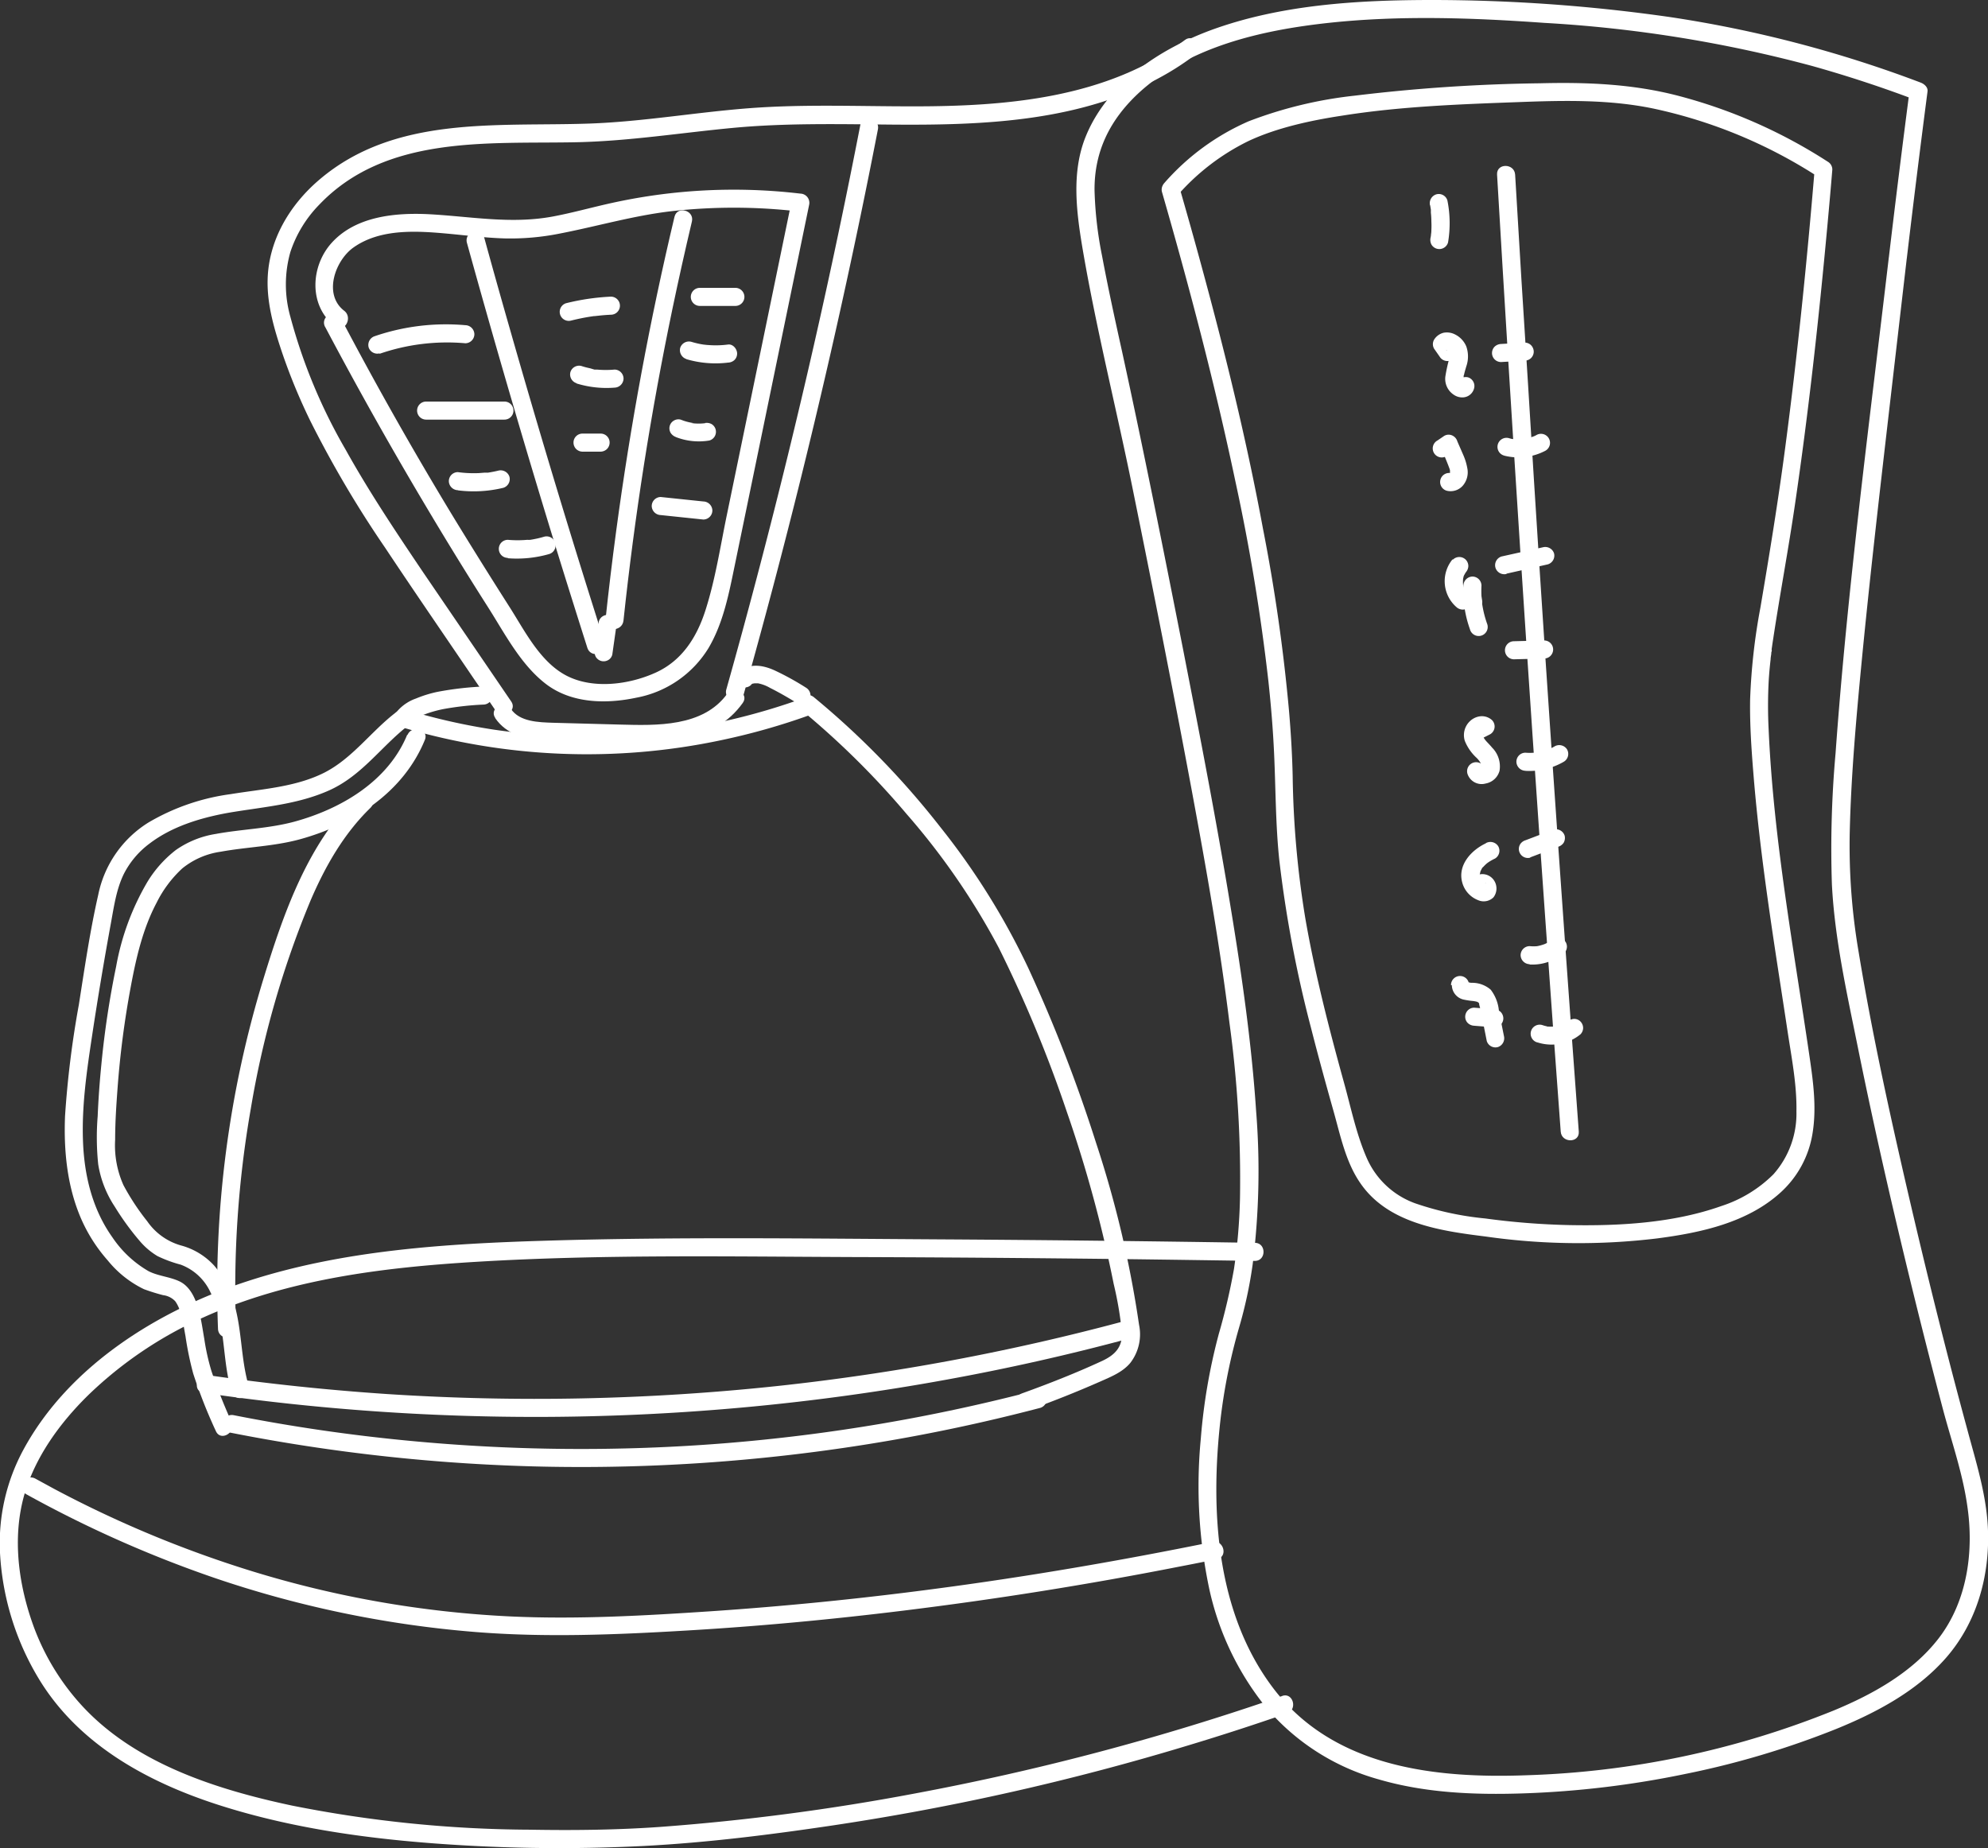 <svg xmlns="http://www.w3.org/2000/svg" viewBox="0 0 330.11 306.89"><rect x="0" y="0" width="330.11" height="306.89" fill="#333333" stroke="none"/><defs><style>.cls-1{fill:#fff;}</style></defs><g id="Layer_2" data-name="Layer 2"><g id="Layer_1-2" data-name="Layer 1"><path class="cls-1" d="M313.63,42.84c-3.21,27.35-6.85,54.74-8.83,82.22a178.42,178.42,0,0,0-.61,21.81c.47,9.17,2.55,18.33,4.36,27.3,2.78,13.73,5.92,27.39,9.27,41q2.34,9.5,4.85,19c1.4,5.24,3.24,10.5,4,15.88,1.13,7.57,0,15.82-4.75,22-4.37,5.67-11,9.33-17.46,12a148.15,148.15,0,0,1-51,10.74c-15.32.57-32.15-1.36-42.07-14.5-9.44-12.49-10.43-29.41-8.74-44.43a93.9,93.9,0,0,1,3.1-15.41A73.28,73.28,0,0,0,208,210a124.22,124.22,0,0,0,.58-25.5c-.74-11.12-2.32-22.18-4.12-33.17-2.37-14.54-5.18-29-8-43.46-3.25-16.5-6.54-33-10.12-49.41C185.16,53.13,184,47.84,183,42.5a63.3,63.3,0,0,1-1.25-10.89C181.7,25.23,184.22,20,189,15.52,197.4,7.72,209.58,5,220.61,3.8c11.9-1.28,23.93-.85,35.85,0a218.7,218.7,0,0,1,44.47,7.16q8.74,2.45,17.24,5.67l-1.1-1.45q-1.8,13.83-3.44,27.7c-.22,1.91,2.78,1.89,3,0q1.64-13.86,3.44-27.7c.09-.69-.54-1.23-1.1-1.45A201.44,201.44,0,0,0,277.21,2.82,279.55,279.55,0,0,0,237.89,0c-12.31,0-25.16.74-36.8,5-8.56,3.17-17.15,8.81-20.76,17.56-2.53,6.12-1.55,13-.46,19.36,2.25,13,5.5,25.93,8.14,38.9,3.43,16.89,6.79,33.8,9.94,50.74,2.36,12.71,4.62,25.45,6.2,38.27a190.82,190.82,0,0,1,1.75,29.25,93,93,0,0,1-1,11.66,104.52,104.52,0,0,1-2.51,10.74,96.69,96.69,0,0,0-3,17.47,82.58,82.58,0,0,0,1.4,24.85,47.31,47.31,0,0,0,9.39,19.66,37.75,37.75,0,0,0,18.7,12c7.78,2.28,16,2.61,24.07,2.34a158,158,0,0,0,26.82-3.21,143.87,143.87,0,0,0,25.14-7.49c6.63-2.7,13.26-6.22,18.08-11.64,5.25-5.91,7.43-13.72,7.11-21.54-.24-5.77-2-11.18-3.47-16.7-3.61-13.26-6.9-26.6-10-40-3-13-5.84-26-8-39.13a104.58,104.58,0,0,1-1.47-20.22c.23-9.21,1.05-18.4,1.93-27.57,1.34-13.88,2.94-27.73,4.54-41.58q1.5-12.95,3-25.89C316.86,40.92,313.86,40.94,313.63,42.84Z"/><path class="cls-1" d="M212.94,281.62a422.62,422.62,0,0,1-61.19,16.23,377.2,377.2,0,0,1-42,5.51c-7.25.52-14.55.6-21.82.47a206.15,206.15,0,0,1-39.42-4c-12.57-2.67-26.21-7-35.09-16.8a39.75,39.75,0,0,1-7.78-12.8C3.1,263.33,2,255.53,4,248.34c1.82-6.38,5.91-12,10.59-16.61a66.36,66.36,0,0,1,19.26-13c14.18-6.39,30.06-8.29,45.44-9.21,20.71-1.24,41.53-.86,62.26-.78q28.16.09,56.3.49l10.51.15c1.93,0,1.93-3,0-3q-26.33-.42-52.64-.58c-21.64-.13-43.33-.43-65,.22-16.65.5-33.77,1.55-49.72,6.76-14.71,4.8-29.54,14-37.09,27.91A32.52,32.52,0,0,0,0,257.85a45,45,0,0,0,6.3,20.68c6.54,11,18,17.31,29.84,21.14,13.26,4.28,27.33,6,41.19,6.78a276.1,276.1,0,0,0,29.62.08c10.53-.55,21-1.87,31.47-3.43a414.82,414.82,0,0,0,59.09-13.33q8.15-2.46,16.2-5.26c1.81-.63,1-3.52-.8-2.89Z"/><path class="cls-1" d="M201.29,256.06c-15.39,3.13-30.88,5.79-46.45,7.83q-18.34,2.42-36.81,3.67c-11,.73-22.16,1.37-33.22.86a173.77,173.77,0,0,1-43.37-7.64A187.8,187.8,0,0,1,9,247.24l-3.12-1.7c-1.69-.93-3.21,1.66-1.51,2.59A195.33,195.33,0,0,0,35.56,262a178.52,178.52,0,0,0,43.35,9c11.68.94,23.4.45,35.08-.24,12.08-.71,24.13-1.84,36.13-3.32q23-2.83,45.68-7.29,3.15-.6,6.28-1.25c1.9-.38,1.1-3.27-.79-2.89Z"/><path class="cls-1" d="M38,237.85a301.14,301.14,0,0,0,52.72,5.7,301.53,301.53,0,0,0,52.67-3.62,297.17,297.17,0,0,0,29.36-6.15,1.5,1.5,0,0,0-.8-2.89,297.07,297.07,0,0,1-51.72,8.78,299.88,299.88,0,0,1-52.16-.41A292.63,292.63,0,0,1,38.81,235c-1.88-.37-2.69,2.52-.79,2.9Z"/><path class="cls-1" d="M33.73,231.28a381.78,381.78,0,0,0,57.32,4,380.11,380.11,0,0,0,66-6.16q15.39-2.79,30.52-6.87a1.5,1.5,0,0,0-.8-2.89,377.16,377.16,0,0,1-57.64,10.79,379.29,379.29,0,0,1-64.82,1.34q-14.92-1-29.74-3.13c-1.89-.27-2.7,2.62-.8,2.89Z"/><path class="cls-1" d="M133.07,117.9a137.56,137.56,0,0,1,17.54,17.35,117.2,117.2,0,0,1,15.23,22.12,216.18,216.18,0,0,1,11.31,27.26,215.93,215.93,0,0,1,7.78,28.58,59.18,59.18,0,0,1,1.36,8c.13,2.49-1.16,3.79-3.28,4.78-4.32,2-8.79,3.76-13.28,5.38-1.8.65-1,3.55.8,2.89,4.1-1.48,8.16-3.08,12.15-4.84,1.8-.8,3.71-1.55,5-3.09a7.77,7.77,0,0,0,1.46-6.35A178.33,178.33,0,0,0,182,189.77a250.07,250.07,0,0,0-11.28-29.08,119,119,0,0,0-14.57-23.34,138,138,0,0,0-21-21.57c-1.47-1.23-3.61.89-2.12,2.12Z"/><path class="cls-1" d="M38.43,236.08q-1.86-4.11-3.31-8.38a36.8,36.8,0,0,1-1.2-5.39c-.54-3-1-8.05-4.13-9.54-1.64-.77-3.53-.87-5.13-1.69a18.22,18.22,0,0,1-6-5.62c-3.33-4.68-4.68-10.29-4.88-16-.22-5.86.64-11.69,1.51-17.46q1.41-9.33,3.11-18.61c.51-2.78.91-5.72,2.17-8.28a14.43,14.43,0,0,1,4.22-5c3.71-2.84,8.36-4.26,12.9-5.1,5.69-1,11.61-1.35,17-3.78s8.61-7.25,13-10.68a1.5,1.5,0,0,0,0-2.12,1.54,1.54,0,0,0-2.12,0c-4,3.11-7.12,7.54-11.71,9.87-4.76,2.41-10.37,2.72-15.55,3.57a36.37,36.37,0,0,0-13.69,4.73,18.45,18.45,0,0,0-8.31,12c-1.37,6-2.26,12.17-3.22,18.26a161.47,161.47,0,0,0-2.29,18.47c-.23,5.79.35,11.71,2.68,17.07a26.32,26.32,0,0,0,4.41,6.9,17.56,17.56,0,0,0,6,4.77,32.66,32.66,0,0,0,3.2,1,3.28,3.28,0,0,1,2,1c1.12,1.54,1.36,4,1.71,5.8a52.72,52.72,0,0,0,1.29,6.24,85.11,85.11,0,0,0,3.76,9.54c.79,1.76,3.38.24,2.59-1.51Z"/><path class="cls-1" d="M66.76,120.77a107.47,107.47,0,0,0,53,2.14,110.32,110.32,0,0,0,14.6-4.13c1.8-.65,1-3.55-.8-2.9a106,106,0,0,1-51.49,5.29,103.75,103.75,0,0,1-14.55-3.29c-1.85-.56-2.64,2.33-.8,2.89Z"/><path class="cls-1" d="M67.62,122C64.46,129.71,56.7,134.28,49,136.41c-4.34,1.19-8.77,1.26-13.17,2.07a15.83,15.83,0,0,0-6.63,2.67,19.44,19.44,0,0,0-4.74,5.32,42.38,42.38,0,0,0-5.17,14,152.06,152.06,0,0,0-2.46,16.31c-.28,2.85-.49,5.71-.61,8.58a43.41,43.41,0,0,0,.09,8,17.81,17.81,0,0,0,2.74,7,44.52,44.52,0,0,0,4.26,5.84,11.79,11.79,0,0,0,2.84,2.38A21.45,21.45,0,0,0,30,210a8.83,8.83,0,0,1,5,4.71c2.55,5.07,1.82,11.08,3.47,16.42.56,1.84,3.46,1,2.89-.8-1.48-4.8-1.1-10-2.76-14.74a16.2,16.2,0,0,0-3-5.39A11.51,11.51,0,0,0,30,206.8a10.19,10.19,0,0,1-5.55-4,39.1,39.1,0,0,1-3.95-6,16.15,16.15,0,0,1-1.38-7.55c0-2.85.19-5.69.4-8.53a152.57,152.57,0,0,1,2.2-16.9c.89-4.77,2-9.62,4.29-13.93a19.62,19.62,0,0,1,4.25-5.68,13,13,0,0,1,6.4-2.78c4.4-.8,8.83-.88,13.17-2.07,8.84-2.44,17.14-7.75,20.72-16.5.73-1.79-2.17-2.56-2.89-.8Z"/><path class="cls-1" d="M59.37,132.05c-8.29,8.07-12.29,19.63-15.61,30.44a175.06,175.06,0,0,0-7.56,58.18c.08,1.92,3.08,1.93,3,0a172.49,172.49,0,0,1,2.45-36.59,157.14,157.14,0,0,1,9.92-34.55c2.42-5.64,5.49-11.05,9.92-15.36,1.39-1.35-.73-3.47-2.12-2.12Z"/><path class="cls-1" d="M192.94,31.85c4.59,15.92,8.81,32,12.22,48.18a332.51,332.51,0,0,1,5.47,33.18c.43,4,.76,8,.94,12,.27,5.92.24,11.82.87,17.72a202.57,202.57,0,0,0,5.28,27.85c1.17,4.6,2.43,9.18,3.72,13.75,1.13,4,2,8.37,4.4,11.87,4.58,6.77,13.38,8,20.85,8.93a108.76,108.76,0,0,0,28.44.32c7.24-.94,15.06-2.6,20.61-7.7a16.79,16.79,0,0,0,5.21-9.61c.72-4.22.17-8.46-.44-12.65-2.64-18.08-6-36.16-6.82-54.45a78,78,0,0,1,0-8.09c.07-1.22.18-2.43.32-3.63,0-.31.07-.62.11-.93,0-.13,0-.25.05-.38s.05-.42,0-.3c.09-.62.18-1.25.28-1.88,1.13-7.46,2.53-14.88,3.62-22.35,2.25-15.3,3.94-30.68,5.36-46.08.29-3.15.57-6.29.83-9.44a1.51,1.51,0,0,0-.74-1.3A85.63,85.63,0,0,0,278.8,15.94c-7.59-2-15.28-2.31-23.09-2.11A283.77,283.77,0,0,0,225,15.88a70.08,70.08,0,0,0-17.66,4.26,39.57,39.57,0,0,0-14,10.25c-1.29,1.43.83,3.56,2.13,2.12a37.51,37.51,0,0,1,11.86-9.1C212,21.22,217.62,20,222.89,19.2c9.7-1.54,19.56-1.89,29.36-2.25,7.47-.28,15-.45,22.36,1.09a81.65,81.65,0,0,1,27.45,11.43l-.74-1.29c-1.28,15.38-2.85,30.75-4.87,46.05-1.17,8.9-2.62,17.75-4.12,26.6a101.45,101.45,0,0,0-1.72,15.34c-.07,4.29.24,8.58.59,12.84.78,9.46,2.08,18.87,3.49,28.25.71,4.71,1.45,9.42,2.16,14.13.66,4.35,1.53,8.75,1.45,13.17A15.19,15.19,0,0,1,294.48,195a21.68,21.68,0,0,1-8.62,5.26c-8,2.84-17,3.34-25.42,3.17a122.93,122.93,0,0,1-13.83-1.1A50.39,50.39,0,0,1,235,199.82a13.92,13.92,0,0,1-8-7.42c-1.77-4-2.66-8.42-3.82-12.59-2.49-9-4.82-18.06-6.42-27.26a158,158,0,0,1-2.11-23.67c-.08-3.63-.3-7.25-.61-10.87a294.25,294.25,0,0,0-4.33-30.26C207,73.1,203.44,58.6,199.52,44.21c-1.19-4.4-2.43-8.78-3.69-13.16A1.5,1.5,0,0,0,192.94,31.85Z"/><path class="cls-1" d="M248.59,29q1.82,31,3.83,62.05t4.21,62q1.23,17.43,2.53,34.86c.14,1.92,3.14,1.93,3,0q-2.3-31-4.42-62t-4-62Q252.61,46.47,251.59,29c-.12-1.92-3.12-1.94-3,0Z"/><path class="cls-1" d="M255.28,173.09a7.65,7.65,0,0,0,3.77.24,7.56,7.56,0,0,0,3.39-1.58,1.52,1.52,0,0,0,.44-1.06,1.54,1.54,0,0,0-.44-1.06,1.47,1.47,0,0,0-1.06-.44,1.74,1.74,0,0,0-1.06.44c.36-.29,0,0-.06,0l-.3.19c-.2.12-.44.19-.63.32l.11,0-.16.06-.34.11c-.23.07-.46.11-.69.16l.14,0-.18,0-.35,0a5.58,5.58,0,0,1-.71,0H257c-.16,0-.11,0,.14,0-.11,0-.24,0-.35-.06a5.27,5.27,0,0,1-.68-.19,1.5,1.5,0,1,0-.8,2.89Z"/><path class="cls-1" d="M254,160.16a8,8,0,0,0,2.91-.37,8.78,8.78,0,0,0,2.84-1.53,1.5,1.5,0,0,0,0-2.12,1.52,1.52,0,0,0-1.06-.44,1.74,1.74,0,0,0-1.06.44l-.06.05.3-.24a7.17,7.17,0,0,1-1.49.87l.36-.15a7.6,7.6,0,0,1-1.81.5l.4-.06a6.58,6.58,0,0,1-1.33,0,1.51,1.51,0,0,0-1.5,1.5,1.53,1.53,0,0,0,1.5,1.5Z"/><path class="cls-1" d="M254.1,142.37l4.66-1.77a1.66,1.66,0,0,0,.9-.68,1.62,1.62,0,0,0,.15-1.16,1.52,1.52,0,0,0-1.85-1l-4.65,1.77a1.59,1.59,0,0,0-.9.69,1.5,1.5,0,0,0,1.69,2.2Z"/><path class="cls-1" d="M253.25,128a11.37,11.37,0,0,0,6.42-1.51,1.51,1.51,0,0,0,.54-2.05,1.54,1.54,0,0,0-2-.54c-.21.13-.43.24-.65.35l-.32.14c-.14.07-.12.06.09,0l-.18.07a10,10,0,0,1-1.32.4l-.68.13c-.16,0-.13,0,.11,0l-.19,0-.3,0a9,9,0,0,1-1.47,0,1.5,1.5,0,0,0-1.5,1.5,1.53,1.53,0,0,0,1.5,1.5Z"/><path class="cls-1" d="M251.4,109.48l5-.13a1.5,1.5,0,0,0,0-3l-5,.13a1.5,1.5,0,0,0,0,3Z"/><path class="cls-1" d="M250.15,95.26,257,93.72a1.52,1.52,0,0,0,1.05-1.84,1.54,1.54,0,0,0-1.85-1l-6.88,1.53a1.52,1.52,0,0,0-1,1.85,1.54,1.54,0,0,0,1.84,1.05Z"/><path class="cls-1" d="M249.81,75.67a9.66,9.66,0,0,0,6.78-.81,1.5,1.5,0,1,0-1.51-2.59l-.35.17c-.34.15,0,0,0,0s-.57.2-.64.22a5.19,5.19,0,0,1-.65.17l-.38.08-.19,0c.22,0,.27,0,.16,0a8.74,8.74,0,0,1-1.35,0c-.12,0-.23,0-.34,0l-.19,0,.16,0c-.24,0-.48-.08-.71-.14a1.5,1.5,0,1,0-.8,2.89Z"/><path class="cls-1" d="M249.25,60.12l3.93-.23a1.56,1.56,0,0,0,1.06-.44,1.5,1.5,0,0,0,.44-1.06,1.56,1.56,0,0,0-.44-1.06,1.5,1.5,0,0,0-1.06-.44l-3.93.23a1.64,1.64,0,0,0-1.06.44,1.52,1.52,0,0,0-.44,1.06,1.5,1.5,0,0,0,1.5,1.5Z"/><path class="cls-1" d="M237.47,34.06c.05.25.09.5.13.75l0,.17c0-.2,0-.22,0,0s0,.23,0,.35a14.09,14.09,0,0,1,.08,1.45,14.24,14.24,0,0,1,0,1.46q0,.35-.06.69l0,.24,0-.17a3.65,3.65,0,0,1-.07.46,1.67,1.67,0,0,0,.15,1.16,1.51,1.51,0,0,0,2.75-.36,19.27,19.27,0,0,0-.1-6.94,1.49,1.49,0,0,0-1.84-1.05,1.54,1.54,0,0,0-1.05,1.84Z"/><path class="cls-1" d="M241.56,57.63l-.9-1.3v1.52l-.12.15s.07,0,.08-.08-.28.2-.16.13-.24.09-.21.08c.26-.08-.05,0-.14,0h.1c.18,0,.11.12-.16,0a.61.61,0,0,0,.21.06s-.29-.15-.18-.07l.1,0c.06,0,.14.12.2.13s-.24-.21-.14-.11l.13.11.17.19c.11.09-.1-.13-.1-.14a.61.61,0,0,0,.07.1l.14.22c.16.27-.06-.23,0,0s0,.2.07.29,0-.19,0-.2a.48.48,0,0,0,0,.12c0,.12,0,.23,0,.34s0-.11,0-.1,0,.19,0,.23a25.82,25.82,0,0,0-.72,3.25,3.15,3.15,0,0,0,1.4,3,2.49,2.49,0,0,0,1.52.44,2,2,0,0,0,1.85-1.48,1.51,1.51,0,0,0-1-1.85,1.54,1.54,0,0,0-1.85,1.05s.16-.33.09-.2.16-.22.14-.19a1.05,1.05,0,0,1,.75-.32c-.24,0,.39,0,.15,0l-.1,0c-.11,0,.25.14.16.06s-.28-.19-.07,0,0,0-.05-.06,0-.07-.08-.09a1.42,1.42,0,0,0,.12.15s0-.09-.06-.1.1.34.07.15,0,.34,0,0c0-.11,0-.23,0-.35s0-.31,0-.35,0,.3,0,.11,0-.15.05-.23c.1-.49.26-1,.39-1.45a5,5,0,0,0,0-3.31,3.88,3.88,0,0,0-1.88-2,2.94,2.94,0,0,0-1.91-.27,2.6,2.6,0,0,0-1.55,1.13,1.5,1.5,0,0,0,0,1.52l.91,1.3a1.5,1.5,0,1,0,2.59-1.52Z"/><path class="cls-1" d="M240.28,75.76l1.1-.75-2.2-.9c.48,1.17,1,2.33,1.44,3.52a4,4,0,0,1,.15.45c0,.07,0,.15,0,.23s0,.15,0-.06a2,2,0,0,1,0,.35c0-.2,0-.23,0-.08a1.09,1.09,0,0,1-.05.17c.1-.22.11-.26,0-.11l-.1.15c.14-.18.16-.22.06-.1s-.09.08.09-.06a.53.53,0,0,1-.15.08q.34-.14.12-.06c.27,0,.31,0,.15,0,.26,0,.31.05.15,0a1.5,1.5,0,1,0-.8,2.9,2.7,2.7,0,0,0,2.65-.83,3.4,3.4,0,0,0,.76-2.91A9.49,9.49,0,0,0,243,75.6l-1-2.29a1.56,1.56,0,0,0-.86-1,1.44,1.44,0,0,0-1.34.08l-1.1.75a1.5,1.5,0,1,0,1.51,2.59Z"/><path class="cls-1" d="M241.18,92.9a5.71,5.71,0,0,0,.64,7.89,1.61,1.61,0,0,0,1.06.44,1.54,1.54,0,0,0,1.06-.44,1.51,1.51,0,0,0,0-2.12,4.51,4.51,0,0,1-.54-.53c-.17-.18.16.25.07.1l-.11-.16a3.37,3.37,0,0,1-.19-.32c0-.07-.19-.42-.08-.16s0,0,0,0l-.06-.18c0-.12-.07-.25-.09-.37a1.06,1.06,0,0,1,0-.19c0-.24,0,.32,0,.14a5.77,5.77,0,0,1,0-.72c0-.06,0-.12,0-.19,0-.26,0,.08,0,.14a1.21,1.21,0,0,1,.07-.37c0-.12.07-.24.11-.36a.78.78,0,0,0,.05-.14c-.1.38-.09.21,0,.08a2.69,2.69,0,0,1,.16-.29c.06-.11.37-.5.05-.1a1.61,1.61,0,0,0,.44-1.06,1.54,1.54,0,0,0-.44-1.06,1.51,1.51,0,0,0-2.12,0Z"/><path class="cls-1" d="M243,97.26a18.79,18.79,0,0,0,1.08,7.21,1.5,1.5,0,1,0,2.89-.8,17.64,17.64,0,0,1-.84-3.29s-.09-.46,0-.1c0-.14,0-.29,0-.44L246,99a17.22,17.22,0,0,1,0-1.76,1.51,1.51,0,0,0-1.5-1.5,1.54,1.54,0,0,0-1.5,1.5Z"/><path class="cls-1" d="M246,122.66l1.44-.73a1.5,1.5,0,0,0,.31-2.35,2.49,2.49,0,0,0-2-.63,3,3,0,0,0-1.63.77,3.18,3.18,0,0,0-.88,3.32,7.75,7.75,0,0,0,2,2.85c.08.09.17.18.25.28l.12.15s-.13-.2,0,0a6.17,6.17,0,0,1,.42.7c-.11-.23,0,0,0,.09s.07.23,0,0,0,0,0,0a1.08,1.08,0,0,0,0,.18c0,.19,0-.1,0-.09s0,.1,0,.11c-.06.17.11-.33.06-.16s0,.06-.06.1.23-.27.09-.13.3-.17,0,0l-.1,0c-.16.11.1,0,.15,0a1,1,0,0,0-.25.07c-.12,0,.2,0,.21,0a.71.71,0,0,0-.14,0c-.23,0,.38.1.09,0s.24.11.21.09.13.11.14.12-.11-.14,0,.05,0-.19.14.26a1.5,1.5,0,1,0-2.89.8,2.47,2.47,0,0,0,3,1.6A2.93,2.93,0,0,0,249,128a4.42,4.42,0,0,0-1.24-3.86c-.33-.41-.71-.77-1.05-1.16,0,0-.24-.32-.14-.17s0,0,0,0l-.13-.2a2.69,2.69,0,0,1-.16-.29s-.08-.21,0,0,0,0,0-.08a.75.75,0,0,0,0-.16c-.06-.26,0,.06,0,.06V122c.06-.17-.07.39,0,.08,0-.07.08-.14,0,0s0,0,0,0,.08-.12.07-.12-.23.24,0,.08a.38.38,0,0,0,.09-.09c.09-.12-.22.12-.09.06a.47.47,0,0,0,.12-.07c.18-.12-.08.07-.12,0s.15,0,.16,0-.37,0-.16,0c0,0-.36-.06-.2,0s.06,0-.06,0a.56.56,0,0,1-.26-.17l.3-2.36-1.44.73a1.51,1.51,0,0,0-.54,2.05,1.54,1.54,0,0,0,2.05.54Z"/><path class="cls-1" d="M246.68,140.06c-2.39,1.14-4.63,3.58-3.89,6.42a4.36,4.36,0,0,0,2.66,3A2.3,2.3,0,0,0,248,149a2.42,2.42,0,0,0,.2-2.61,2.33,2.33,0,0,0-2.62-1.17,2.48,2.48,0,0,0-1.85,2.29,1.49,1.49,0,0,0,1.5,1.5,1.54,1.54,0,0,0,1.5-1.5c-.05.26-.05.31,0,.16a.74.74,0,0,1-.22.38c.18-.19-.3.14,0,0-.22.08-.28.1-.17.07s.05,0-.19,0c.16,0,.11,0-.15,0s-.27-.13-.17-.07,0,0-.15-.12c.11.11.08.07-.08-.12.14.21-.09-.34,0-.06,0-.27,0-.32,0-.16v.08a.74.74,0,0,1,.12-.46,1,1,0,0,1-.08.14l.89-.69c.46-.07.17,0,.06,0-.28,0,.33.09.06,0l-.24-.06c-.26-.07.29.17.06,0l-.22-.13c-.23-.14.24.23,0,0l-.16-.15s-.24-.28-.08-.08,0,0-.05-.1-.09-.16-.14-.23c-.13-.24,0,0,0,.07,0-.06-.07-.19-.09-.26l-.06-.26c-.08-.29,0,.36,0,.05,0-.09,0-.18,0-.27s0-.09,0-.13,0-.06,0,.18a2.51,2.51,0,0,0,.15-.57c.07-.26-.1.2,0,0s.08-.18.13-.27.21-.44.3-.45c-.14.17-.15.19-.05.06l.06-.07.21-.22a6,6,0,0,1,.45-.42c.26-.23-.27.19,0,0l.25-.18a8.62,8.62,0,0,1,1.07-.6,1.51,1.51,0,0,0,.54-2.05,1.54,1.54,0,0,0-2-.54Z"/><path class="cls-1" d="M241.08,163.6a2.5,2.5,0,0,0,2.08,2.41,12.77,12.77,0,0,0,1.51.22c.14,0-.35-.07,0,0l.35.06.29.07.09,0c.15.06.12,0-.1,0a1.82,1.82,0,0,0,.27.15c-.26-.16,0,0,.05.09-.22-.25,0,0,0,.11.17.27,0-.19,0,.1.17.61.3,1.22.42,1.84l.84,4.22a1.51,1.51,0,0,0,1.85,1,1.54,1.54,0,0,0,1-1.84l-.83-4.14a6.74,6.74,0,0,0-1.36-3.54,4.68,4.68,0,0,0-3-1.15l-.3,0c-.34,0,.3.06,0,0l-.53-.11-.15-.05c.22.1.28.12.18.07-.27-.15.16.17.07.07a.86.86,0,0,1,.13.23c.06.14.07.15,0,0,0,.27,0,.32,0,.16a1.5,1.5,0,0,0-3,0Z"/><path class="cls-1" d="M244.8,170.33l3.33.27a1.5,1.5,0,0,0,1.5-1.5,1.54,1.54,0,0,0-.44-1.06,1.68,1.68,0,0,0-1.06-.44l-3.33-.27a1.5,1.5,0,0,0-1.06.44,1.52,1.52,0,0,0-.44,1.06,1.46,1.46,0,0,0,.44,1.06,1.64,1.64,0,0,0,1.06.44Z"/><path class="cls-1" d="M196.81,6.6c-13,9.75-29.71,11.08-45.39,11.06-8.92,0-17.86-.37-26.76.29s-17.85,2.26-26.84,2.57c-15.37.53-32.26-1.4-44.83,9.35-4.87,4.16-8.39,10-8.55,16.56-.11,4.16,1.11,8.29,2.43,12.2a97.53,97.53,0,0,0,4.65,11.25,180,180,0,0,0,12.38,21c4.83,7.27,9.78,14.46,14.68,21.68L82.3,118c1.07,1.59,3.67.09,2.59-1.51L70.24,95C65.75,88.34,61.3,81.69,57.41,74.7a90.46,90.46,0,0,1-9.19-22.08,19.74,19.74,0,0,1,0-10.78A20.37,20.37,0,0,1,53,34c11.08-11.62,28-10.09,42.67-10.38,8.73-.18,17.33-1.56,26-2.38s17.51-.63,26.27-.55c15.48.13,31.86-.45,45.64-8.36a44.34,44.34,0,0,0,4.7-3.1c1.52-1.15,0-3.75-1.51-2.59Z"/><path class="cls-1" d="M142.88,20.64Q135.71,57.57,126.17,94q-2.7,10.32-5.59,20.58a1.5,1.5,0,0,0,2.89.79q10.2-36.21,18.05-73,2.23-10.42,4.26-20.89c.36-1.89-2.53-2.7-2.9-.8Z"/><path class="cls-1" d="M82.22,119.23c1.88,2.76,5,3.52,8.22,3.72,4.16.28,8.35.25,12.52.37,7.34.19,15.67,0,20.38-6.6,1.12-1.57-1.48-3.07-2.59-1.51-4,5.53-11.75,5.27-17.79,5.11-3.71-.1-7.42-.19-11.13-.3-2.35-.08-5.55-.14-7-2.31-1.08-1.58-3.68-.08-2.59,1.52Z"/><path class="cls-1" d="M54,54.3q8.38,15.84,17.59,31.22,4.6,7.7,9.41,15.25c2.8,4.39,5.44,9.58,9.64,12.8s9.89,3.37,15,2.29a17.88,17.88,0,0,0,12-8.23c2.49-4.21,3.41-9.13,4.39-13.86l3.84-18.6,8.48-41.12a1.53,1.53,0,0,0-1.45-1.9,94.07,94.07,0,0,0-31.11,1.51c-3.32.72-6.59,1.65-9.92,2.28-7,1.32-13.71,0-20.68-.37-5.53-.27-12,.33-16,4.63-3.65,3.9-4,10.6.46,14,1.53,1.17,3-1.43,1.51-2.59-3.54-2.72-1.5-8.36,1.53-10.51,4.51-3.2,10.64-2.76,15.85-2.28,3.09.29,6.17.68,9.27.77a41.57,41.57,0,0,0,9.11-.8c6.25-1.21,12.31-3,18.66-3.73a92.87,92.87,0,0,1,21.34.09l-1.44-1.9-7.22,35-3.59,17.38c-1.07,5.19-1.88,10.53-3.49,15.59-1.42,4.5-3.87,8.46-8.3,10.47s-10.31,2.75-14.65.59c-4.52-2.25-7.09-7.54-9.7-11.61q-4.56-7.15-9-14.41-10-16.45-18.95-33.47c-.91-1.71-3.5-.2-2.59,1.51Z"/><path class="cls-1" d="M77.52,40.27Q84.8,66.6,92.86,92.71q2.31,7.44,4.67,14.86c.59,1.84,3.48,1.05,2.89-.79q-8.3-26-15.8-52.31-2.15-7.5-4.21-15a1.5,1.5,0,0,0-2.89.8Z"/><path class="cls-1" d="M63,58.76A34.35,34.35,0,0,1,77.27,57a1.51,1.51,0,0,0,1.5-1.5,1.53,1.53,0,0,0-1.5-1.5,36.53,36.53,0,0,0-15.06,1.83,1.53,1.53,0,0,0-1,1.84,1.51,1.51,0,0,0,1.84,1Z"/><path class="cls-1" d="M70.76,69.68h13a1.5,1.5,0,0,0,0-3h-13a1.5,1.5,0,0,0,0,3Z"/><path class="cls-1" d="M76.08,81.43A20.86,20.86,0,0,0,83.59,81a1.52,1.52,0,0,0,1-1.85,1.54,1.54,0,0,0-1.84-1c-.58.14-1.15.25-1.73.34-.36.05.2,0-.14,0l-.47,0-.88.07a19.5,19.5,0,0,1-3.5-.16,1.5,1.5,0,0,0-1.5,1.5,1.54,1.54,0,0,0,1.5,1.5Z"/><path class="cls-1" d="M84.33,92.7A19.47,19.47,0,0,0,91.2,92a1.5,1.5,0,0,0-.8-2.89c-.51.15-1,.28-1.53.38-.27.06-.55.11-.83.15-.06,0-.46.08-.08,0a3,3,0,0,1-.42,0,18.12,18.12,0,0,1-3.21,0,1.5,1.5,0,0,0,0,3Z"/><path class="cls-1" d="M112,36q-6.14,25.81-9.68,52.15-1,7.44-1.79,14.9c-.2,1.92,2.8,1.9,3,0q2.77-26.07,8.13-51.77,1.52-7.26,3.23-14.49c.45-1.87-2.44-2.68-2.89-.79Z"/><path class="cls-1" d="M116.21,50.8h5.9a1.5,1.5,0,0,0,0-3h-5.9a1.5,1.5,0,0,0,0,3Z"/><path class="cls-1" d="M114,59.65a17.12,17.12,0,0,0,6.9.56,1.63,1.63,0,0,0,1.07-.44,1.49,1.49,0,0,0,.43-1.06c0-.73-.66-1.6-1.5-1.5a15.65,15.65,0,0,1-3.21.09,6.82,6.82,0,0,1-.79-.08c.38.08,0,0-.08,0l-.42-.07a14.91,14.91,0,0,1-1.6-.39,1.53,1.53,0,0,0-1.85,1,1.55,1.55,0,0,0,1,1.85Z"/><path class="cls-1" d="M112.26,72.59a10.5,10.5,0,0,0,5.52.56,1.49,1.49,0,0,0,.9-.69,1.52,1.52,0,0,0,.15-1.16,1.5,1.5,0,0,0-.69-.89,1.71,1.71,0,0,0-1.16-.15l-.17,0,.4,0a9.18,9.18,0,0,1-2.4,0l.4,0a8.86,8.86,0,0,1-2.15-.57,1.47,1.47,0,0,0-1.16.15,1.48,1.48,0,0,0-.53,2.05,1.75,1.75,0,0,0,.89.69Z"/><path class="cls-1" d="M109.72,85.53l7.07.74a1.51,1.51,0,0,0,1.5-1.5,1.54,1.54,0,0,0-1.5-1.5l-7.07-.74a1.51,1.51,0,0,0-1.5,1.5,1.54,1.54,0,0,0,1.5,1.5Z"/><path class="cls-1" d="M94.8,53.24c1.13-.28,2.27-.52,3.43-.69l.39-.06c-.33,0,.07,0,.14,0l.93-.1c.58-.06,1.16-.1,1.75-.13a1.5,1.5,0,0,0,0-3A38.07,38.07,0,0,0,94,50.35a1.5,1.5,0,0,0,.8,2.89Z"/><path class="cls-1" d="M95.75,63.68a16.94,16.94,0,0,0,6.29.69,1.54,1.54,0,0,0,1.5-1.5,1.51,1.51,0,0,0-1.5-1.5,15.83,15.83,0,0,1-2.92,0l-.38,0,.18,0-.22,0L98,61.16c-.48-.1-1-.23-1.44-.38a1.51,1.51,0,0,0-1.84,1,1.53,1.53,0,0,0,1,1.85Z"/><path class="cls-1" d="M96.73,75h3a1.56,1.56,0,0,0,1.06-.44,1.52,1.52,0,0,0,.44-1.06,1.49,1.49,0,0,0-1.5-1.5h-3a1.49,1.49,0,0,0-1.5,1.5,1.52,1.52,0,0,0,.44,1.06,1.54,1.54,0,0,0,1.06.44Z"/><path class="cls-1" d="M99.44,103.2l-.66,4.72a1.65,1.65,0,0,0,.15,1.15,1.55,1.55,0,0,0,.9.69,1.52,1.52,0,0,0,1.16-.15,1.43,1.43,0,0,0,.68-.9l.67-4.71a1.69,1.69,0,0,0-.15-1.15,1.51,1.51,0,0,0-2.06-.54,1.47,1.47,0,0,0-.69.89Z"/><path class="cls-1" d="M68.17,120.07a5.22,5.22,0,0,1,2.33-1.44,20.19,20.19,0,0,1,3.15-.89,49.08,49.08,0,0,1,6.63-.74,1.54,1.54,0,0,0,1.5-1.5,1.51,1.51,0,0,0-1.5-1.5,53.34,53.34,0,0,0-7.66.89A20.22,20.22,0,0,0,69.05,116a7.27,7.27,0,0,0-3,2,1.53,1.53,0,0,0,0,2.12,1.5,1.5,0,0,0,2.12,0Z"/><path class="cls-1" d="M124.77,113.62c-.2.17.21-.12.28-.15-.27.12.18,0,.24,0s.09,0-.05,0l.29,0c.06,0,.58,0,.34,0a6.39,6.39,0,0,1,2,.76c1.54.77,3,1.62,4.49,2.53a1.51,1.51,0,0,0,2.05-.54,1.53,1.53,0,0,0-.53-2,45.91,45.91,0,0,0-5.28-2.91c-2-.9-4.2-1.23-6,.3a1.5,1.5,0,0,0,0,2.12,1.53,1.53,0,0,0,2.12,0Z"/></g></g></svg>
